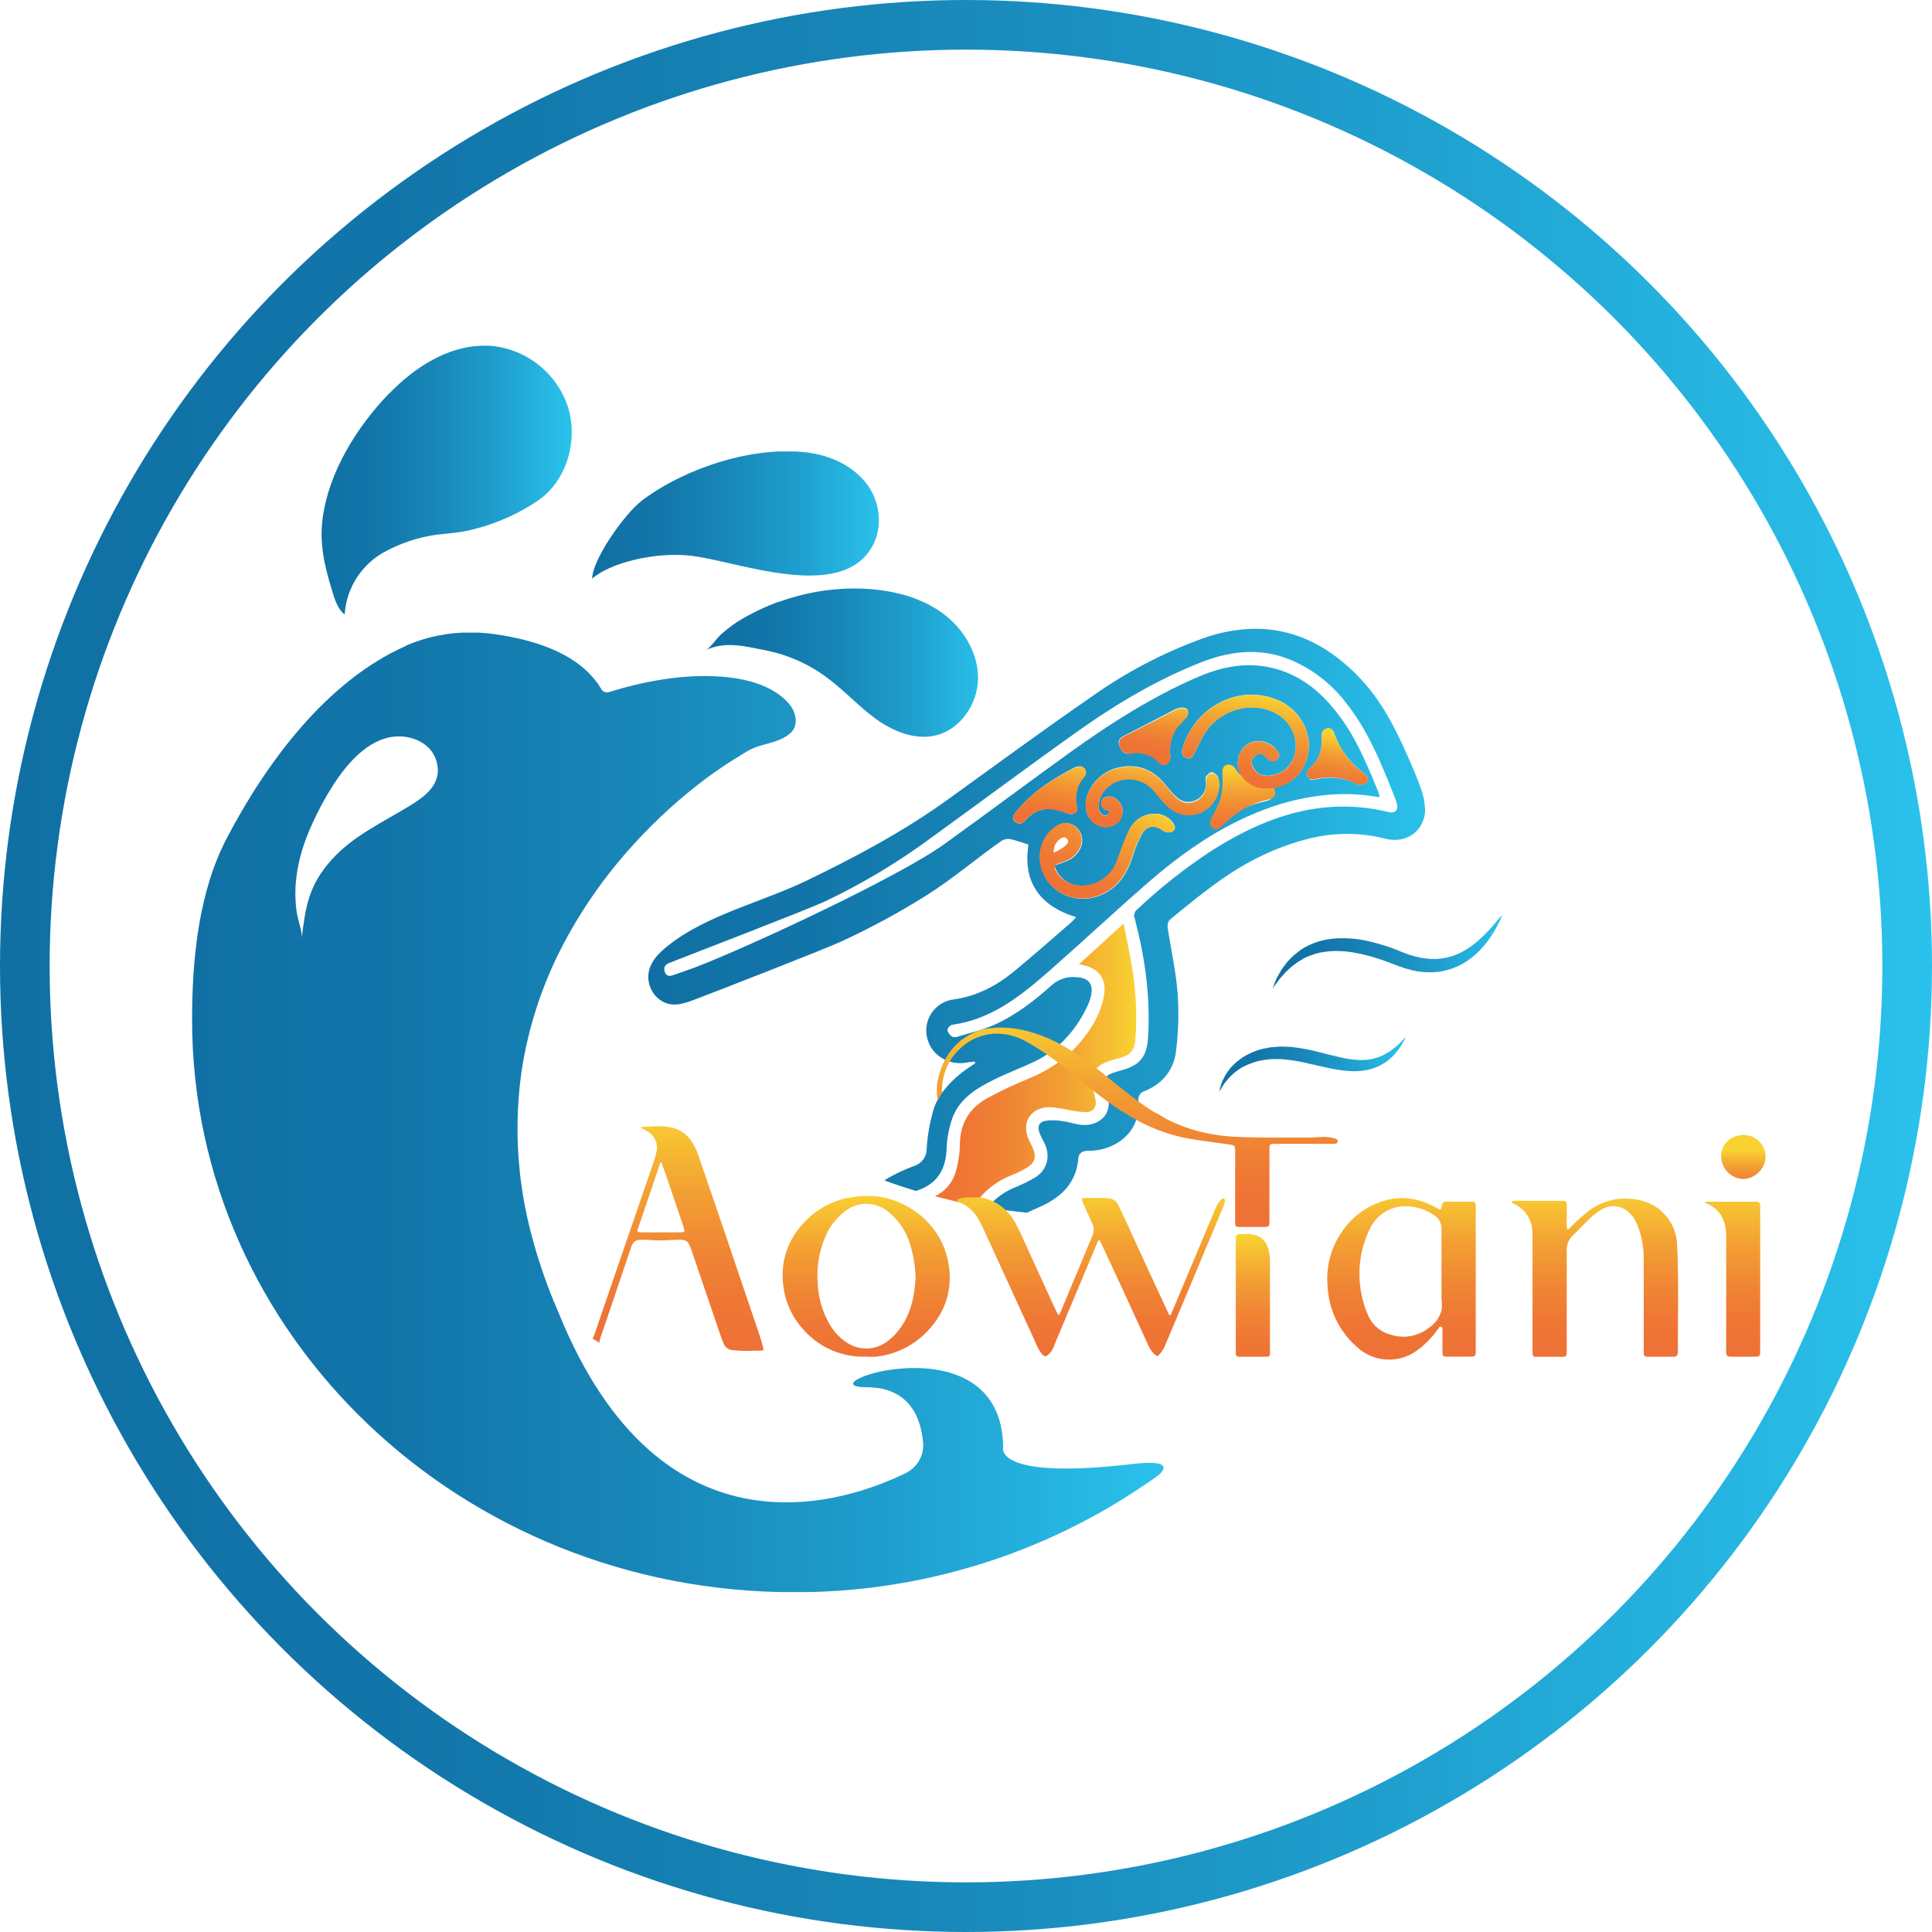 <svg xmlns="http://www.w3.org/2000/svg" xmlns:xlink="http://www.w3.org/1999/xlink" viewBox="0 0 583.88 583.88"><defs><style>.cls-1,.cls-2{fill:none;}.cls-2{stroke-miterlimit:10;stroke-width:15px;stroke:url(#linear-gradient);}.cls-3{clip-path:url(#clip-path);}.cls-4{fill:url(#linear-gradient-2);}.cls-5{clip-path:url(#clip-path-2);}.cls-6{fill:url(#linear-gradient-3);}.cls-7{clip-path:url(#clip-path-3);}.cls-8{fill:url(#linear-gradient-4);}.cls-9{clip-path:url(#clip-path-4);}.cls-10{fill:url(#linear-gradient-5);}.cls-11{clip-path:url(#clip-path-5);}.cls-12{fill:url(#linear-gradient-6);}.cls-13{clip-path:url(#clip-path-6);}.cls-14{fill:url(#linear-gradient-7);}.cls-15{clip-path:url(#clip-path-7);}.cls-16{fill:url(#linear-gradient-8);}.cls-17{clip-path:url(#clip-path-8);}.cls-18{fill:url(#linear-gradient-9);}.cls-19{clip-path:url(#clip-path-9);}.cls-20{fill:url(#linear-gradient-10);}.cls-21{clip-path:url(#clip-path-10);}.cls-22{fill:url(#linear-gradient-11);}.cls-23{clip-path:url(#clip-path-11);}.cls-24{fill:url(#linear-gradient-12);}.cls-25{clip-path:url(#clip-path-12);}.cls-26{fill:url(#linear-gradient-13);}.cls-27{clip-path:url(#clip-path-13);}.cls-28{fill:url(#linear-gradient-14);}.cls-29{clip-path:url(#clip-path-14);}.cls-30{fill:url(#linear-gradient-15);}.cls-31{clip-path:url(#clip-path-15);}.cls-32{fill:url(#linear-gradient-16);}.cls-33{clip-path:url(#clip-path-16);}.cls-34{fill:url(#linear-gradient-17);}.cls-35{clip-path:url(#clip-path-17);}.cls-36{fill:url(#linear-gradient-18);}.cls-37{clip-path:url(#clip-path-18);}.cls-38{fill:url(#linear-gradient-19);}.cls-39{clip-path:url(#clip-path-19);}.cls-40{fill:url(#linear-gradient-20);}.cls-41{clip-path:url(#clip-path-20);}.cls-42{fill:url(#linear-gradient-21);}.cls-43{clip-path:url(#clip-path-21);}.cls-44{fill:url(#linear-gradient-22);}.cls-45{clip-path:url(#clip-path-22);}.cls-46{fill:url(#linear-gradient-23);}.cls-47{clip-path:url(#clip-path-23);}.cls-48{fill:url(#linear-gradient-24);}.cls-49{clip-path:url(#clip-path-24);}.cls-50{fill:url(#linear-gradient-25);}</style><linearGradient id="linear-gradient" y1="291.94" x2="583.88" y2="291.94" gradientUnits="userSpaceOnUse"><stop offset="0" stop-color="#1070a4"/><stop offset="0.2" stop-color="#1275a9"/><stop offset="0.44" stop-color="#1785b6"/><stop offset="0.71" stop-color="#1f9ecd"/><stop offset="1" stop-color="#2ac2ec"/><stop offset="1" stop-color="#2ac2ec"/></linearGradient><clipPath id="clip-path"><path class="cls-1" d="M453.5,277c-.4.46-.93,1.17-1.67,2l-1.21,1.4L449.15,282c-.54.55-1.14,1.1-1.76,1.69s-1.31,1.15-2,1.72a26.08,26.08,0,0,1-5,3,20.05,20.05,0,0,1-6.1,1.4,21.93,21.93,0,0,1-6.67-.78l-1.64-.46-1.79-.67-.82-.31-.92-.37-1.83-.74a64,64,0,0,0-7.65-2.17,33.39,33.39,0,0,0-7.8-.76,23.75,23.75,0,0,0-7.33,1.2,19,19,0,0,0-3.17,1.38c-.49.28-1,.53-1.43.82l-1.26,1a15.4,15.4,0,0,0-2.18,1.95,14.88,14.88,0,0,0-1.67,2c-.25.32-.48.64-.71.94a9.42,9.42,0,0,0-.56.95c-.35.6-.66,1.17-.94,1.67-.5,1-.78,1.87-1,2.43l-.34.86,2.11-2.86,1.21-1.37.68-.76.81-.75a12.2,12.2,0,0,1,1.83-1.54,15.46,15.46,0,0,1,2.17-1.45c.4-.21.8-.44,1.21-.67s.88-.35,1.32-.52a18,18,0,0,1,2.83-.9,24.72,24.72,0,0,1,6.4-.49,31.54,31.54,0,0,1,3.43.33l1.74.34c.58.1,1.17.21,1.76.37a56.45,56.45,0,0,1,7.05,2.16l1.75.66,1.86.69,1.81.64,2,.54a22.78,22.78,0,0,0,8.07.53,20.38,20.38,0,0,0,7.2-2.31,23.47,23.47,0,0,0,5.23-4c.71-.72,1.34-1.45,1.93-2.15s1.06-1.41,1.51-2.08l1.2-1.88c.33-.6.63-1.17.9-1.67a25.36,25.36,0,0,0,1.14-2.38l.39-.85s-.21.25-.58.73"/></clipPath><linearGradient id="linear-gradient-2" x1="-724.53" y1="-1794.11" x2="-722.62" y2="-1794.11" gradientTransform="matrix(36.51, 0, 0, -36.51, 26837.72, -65217.3)" xlink:href="#linear-gradient"/><clipPath id="clip-path-2"><path class="cls-1" d="M423,315.31a22.64,22.64,0,0,1-2.39,2,7.53,7.53,0,0,1-1.58,1,9.34,9.34,0,0,1-1.81.93,15.1,15.1,0,0,1-4.34,1.08,22.64,22.64,0,0,1-5.07-.26c-1.78-.22-3.62-.74-5.54-1.18l-5.91-1.48a61.52,61.52,0,0,0-6.22-1c-1.09-.08-2.2-.1-3.27-.11l-3,.24c-1,.21-2,.35-3,.63s-1.87.61-2.73,1a24.09,24.09,0,0,0-2.42,1.29c-.72.52-1.43,1-2.06,1.51l-1.66,1.63c-.48.57-.86,1.17-1.25,1.69a17.38,17.38,0,0,0-1.56,3c-.29.85-.42,1.55-.56,2s-.18.71-.18.71l1.46-2.41a25.27,25.27,0,0,1,2-2.33c.44-.4.87-.85,1.39-1.26s1.1-.76,1.68-1.18,1.31-.66,2-1,1.46-.54,2.21-.83,1.6-.38,2.42-.58l2.57-.33,2.81,0c.89.1,1.77.18,2.68.25a55.65,55.65,0,0,1,5.75,1.08l5.91,1.33a30.12,30.12,0,0,0,3,.56,28,28,0,0,0,3,.36,20,20,0,0,0,5.91-.3,17.25,17.25,0,0,0,2.67-.8,16.6,16.6,0,0,0,2.3-1.2,9.35,9.35,0,0,0,1.87-1.41,8.5,8.5,0,0,0,1.48-1.45,15.83,15.83,0,0,0,2-2.68c.91-1.59,1.37-2.49,1.37-2.49s-.76.73-2,2"/></clipPath><linearGradient id="linear-gradient-3" x1="-719.25" y1="-1810.17" x2="-717.34" y2="-1810.17" gradientTransform="matrix(29.65, 0, 0, -29.65, 21693.46, -53347.65)" xlink:href="#linear-gradient"/><clipPath id="clip-path-3"><path class="cls-1" d="M117.61,118.89C107.86,129,99.34,142.61,97.5,156.72c-1,7.66.57,14.25,2.79,21.55.75,2.5,1.68,5.77,3.87,7.42A23.28,23.28,0,0,1,117,166.37a46.85,46.85,0,0,1,12.16-4.3c3.77-.81,7.77-.78,11.6-1.58a61.34,61.34,0,0,0,21.74-9.15c8.84-6,12.31-18.29,9.13-28.4a27,27,0,0,0-24.07-18.47c-.41,0-.81,0-1.22,0-11.11,0-21.3,6.79-28.7,14.45"/></clipPath><linearGradient id="linear-gradient-4" x1="-729.86" y1="-1787.08" x2="-727.96" y2="-1787.08" gradientTransform="matrix(39.66, 0, 0, -39.66, 29042.94, -70728.85)" xlink:href="#linear-gradient"/><clipPath id="clip-path-4"><path class="cls-1" d="M193.69,151.55c-4.51,3.41-14.56,17.07-14.74,23.34,5.23-4.68,18.74-8.18,29.77-6.95,14,1.56,45.59,14.35,55-3,3.06-5.63,2.26-12.88-1.28-18-4.12-5.94-11.25-9.28-18.42-10.18a48.78,48.78,0,0,0-6.22-.38c-15.29,0-32.54,6.36-44.12,15.11"/></clipPath><linearGradient id="linear-gradient-5" x1="-731.39" y1="-1779.58" x2="-729.48" y2="-1779.58" gradientTransform="matrix(45.49, 0, 0, -45.49, 33449.91, -80793.93)" xlink:href="#linear-gradient"/><clipPath id="clip-path-5"><path class="cls-1" d="M330.32,267.2a11.28,11.28,0,0,0,7.42-7.33c1.12-2.95,2.07-6,3.47-8.86a8.45,8.45,0,0,1,7.29-5.07,6.67,6.67,0,0,1,6,2.71c.68.91.95,2-.16,2.65a3,3,0,0,1-2.64-.17c-2.44-1.89-5-1.78-6.54.91a32.28,32.28,0,0,0-2.76,6.61c-1.68,5.17-4.27,9.45-9.45,11.76-8.56,3.83-18.22-1.76-18.64-10.92a11,11,0,0,1,5-9.74,4.71,4.71,0,0,1,5.85.1,5.38,5.38,0,0,1,1.54,6.08,7.74,7.74,0,0,1-4.67,4.44c-1.11.45-2.23.83-3.35,1.23a8.53,8.53,0,0,0,8.54,6.09,10.67,10.67,0,0,0,3.17-.49M306.7,248.3c-1-.91-.48-1.92.26-2.85a44.11,44.11,0,0,1,10.07-9c1.88-1.26,3.86-2.42,5.86-3.49,1-.57,2.27-1.44,3.51-1.35a1.77,1.77,0,0,1,1.31,2.92,9.67,9.67,0,0,0-2.23,9.2c.42,1.75-1.12,2.76-2.93,2.06-1.52-.61-3.05-1.15-4.06-1.55-3,.12-5.24.67-7.14,2.27a12.76,12.76,0,0,0-1.49,1.45,2.4,2.4,0,0,1-1.74.94,2.1,2.1,0,0,1-1.42-.64m21.41-4.91c0-5,4.23-10.06,9.65-11.34,5.9-1.37,10.7.42,14.46,5.17a31.62,31.62,0,0,0,3.29,3.65,5.05,5.05,0,0,0,6,.95,5.25,5.25,0,0,0,2.93-5.33c0-.63-.21-1.41.1-1.83.41-.61,1.27-1.33,1.82-1.24a2.83,2.83,0,0,1,1.78,1.6c1.39,4.77-2.12,10.08-7.11,11-3.87.7-6.92-.9-9.43-3.68-1.12-1.22-2.1-2.55-3.22-3.75A9.83,9.83,0,0,0,337,236.34a8.62,8.62,0,0,0-5,7.18,3.42,3.42,0,0,0,.71,2.27,1.68,1.68,0,0,0,2.17.38c.34-.25.51-.86.17-1.14a1,1,0,0,0-.61-.19,2.21,2.21,0,0,1-1.6-2.46c.31-1.73,2.31-2,3.68-1.39a4.62,4.62,0,0,1,2.74,3.71,4.73,4.73,0,0,1-3.45,5,5.74,5.74,0,0,1-1.66.26,6.31,6.31,0,0,1-6-6.6m66.92-8.9a2.49,2.49,0,0,1,.57-2.15c3.09-2.48,4-5.74,3.79-9.47-.07-1.26.14-2.35,1.53-2.67s2,.59,2.36,1.68a23.11,23.11,0,0,0,2,4.28,25.25,25.25,0,0,0,7,7.64c1.07.77,1.51,1.85.65,2.73a2.86,2.86,0,0,1-2.61.57,17.44,17.44,0,0,0-7.09-2,18.52,18.52,0,0,0-5.83.52,11.35,11.35,0,0,1-1.18.13c-.3-.27-1.14-.67-1.24-1.22M338.16,225c-.37-1.58.63-2.17,1.88-2.8,5-2.54,10-5.18,15-7.77,1.09-.58,3.54-1.15,4,.47a2.19,2.19,0,0,1-.67,1.87c-.68.82-1.69,1.58-2.13,2.15a12.89,12.89,0,0,0-2.55,9.83,2.77,2.77,0,0,1-1.2,2.23,2.51,2.51,0,0,1-2.21-.61,9,9,0,0,0-8.67-2.67,3.31,3.31,0,0,1-.68.08c-1.36,0-2.27-.94-2.69-2.78m20.44,4.08c-1.39-.38-1.68-1.47-1.35-2.71,3.27-11.83,16-19.81,28.37-15,7.22,2.8,11.36,10.55,9.39,17.47-1.48,5.17-4.89,8.31-10.29,9.15l-1.31.21c1.58,2.65,1.24,3.5-1.58,4.08a29.65,29.65,0,0,0-11.36,5.14,3.19,3.19,0,0,1-2.67.32c-1.2-.53-1-1.68-.47-2.78,1.41-3.16,3.2-6.21,2.86-9.93,0-.44.87-1.41,1.2-1.33.82.15,2,.53,2.28,1.18,1.51,3.11,4.17,3.41,7.11,3.37-2.29-1-4.57-1.79-5.87-4.19a7,7,0,0,1,2.14-9.24c2.61-1.68,6.59-.86,8.7,1.81.73.91,1.24,1.87.18,2.82a1.91,1.91,0,0,1-3-.25c-.84-1-1.85-1.85-3.1-1.18-.76.44-1.77,1.55-1.68,2.19a5.48,5.48,0,0,0,1.75,3.28c2.42,1.83,6.73.91,9.17-1.68,4.29-4.51,2.82-12.38-2.92-15.89-6.44-3.94-15.45-2.4-20.82,3.91-1.87,2.21-3,5.05-4.37,7.7-.44.89-.87,1.67-1.78,1.67a2.22,2.22,0,0,1-.58-.09M363.33,193a140.51,140.51,0,0,0-33.42,17.55c-14.73,10.14-29.14,20.77-43.64,31.21-13,9.38-27.85,17.34-42.57,24.41-13.29,6.44-30.44,10.4-42,19.78-2.42,1.94-4.76,4.26-5.53,7.28a8.58,8.58,0,0,0,3.2,8.89c3.64,2.63,7.32,1.19,11-.2,4.67-1.74,39.16-15.19,43.7-17.31a226.88,226.88,0,0,0,26.2-14.19c7.87-5,14.93-11.09,22.56-16.41a3.78,3.78,0,0,1,2.61-.4,55.36,55.36,0,0,1,5.37,1.66c-1.7,11,3.12,18.46,14.44,21.91-.84.86-1.35,1.49-2,2-5.57,4.82-11.09,9.68-16.77,14.37-5.3,4.36-11.26,7.51-18.19,8.48a9.47,9.47,0,0,0-7.78,12.69,9.74,9.74,0,0,0,5,5.51,11.16,11.16,0,0,0,1.39.55,10.29,10.29,0,0,0,5.2.34c.82-.17,1.66-.21,2.48-.3l.17.49c-.53.38-1.08.76-1.64,1.12a32.26,32.26,0,0,0-8.55,8,20.77,20.77,0,0,0-1.26,2.07,17.86,17.86,0,0,0-1.24,3.05,53.47,53.47,0,0,0-2,11.55,5.43,5.43,0,0,1-3.94,5.32,50.85,50.85,0,0,0-8.39,4c-.15.11-.3.19-.47.3,3.16,1.18,6.34,2.23,9.56,3.2a.41.41,0,0,1,.17-.05c6.08-2,8.75-6.14,9.08-12.37a31.92,31.92,0,0,1,1.83-9.83c2.21-5.72,7.25-8.8,12.49-11.38,4-2,8.27-3.56,12.33-5.5a30.88,30.88,0,0,0,3.66-2.1,31.34,31.34,0,0,0,4-3.14,37,37,0,0,0,8.78-12.71,10.88,10.88,0,0,0,.46-1.47q1.51-5.81-4.42-6.06a9.65,9.65,0,0,0-7.32,2.4c-5.35,4.8-11.05,9.21-17.66,12.12-3.43,1.51-7.18,2.34-10.82,3.47a2.19,2.19,0,0,1-1.64,0,3.52,3.52,0,0,1-1.45-1.94,2.19,2.19,0,0,1,1.37-1.64c11.89-1.62,20.79-8.71,29.35-16.22,9.77-8.57,19.28-17.49,29.05-26,10.83-9.5,22.47-17.78,36.13-22.87a71.28,71.28,0,0,1,19.47-4.46,57.38,57.38,0,0,1,14.52.67,3.72,3.72,0,0,0,.75,0c-.14-.5-.2-1-.37-1.41-2.93-7.15-5.85-14.35-10.19-20.81-.4-.57-.8-1.14-1.2-1.69-5.57-7.7-12.46-13.51-22.05-15.36-7.62-1.49-14.92.29-21.85,3.33-13.41,5.91-25.72,13.74-37.59,22.26-12.77,9.18-25.37,18.63-38.11,27.8C271.73,265,227.2,285.69,211,292c-2.42.95-4.9,1.77-7.36,2.64-1.18.44-2.32.52-2.76-1s.3-2.23,1.66-2.74c5.58-2.19,41.15-15.87,46.6-18.39a193.81,193.81,0,0,0,32.11-19.2c15.11-10.92,30-22.07,45.23-32.85,11.48-8.1,23.56-15.21,36.68-20.36,8.71-3.39,17.59-4.4,26.55-.83a41.45,41.45,0,0,1,17.47,13.64c.32.4.61.78.91,1.2,5.59,7.54,9.13,16.1,12.56,24.69.53,1.38,1.14,2.71,1.52,4.1.54,1.75-.55,3-2.32,2.56a57.18,57.18,0,0,0-19.74-1.4c-12.08,1.24-23.34,6.27-34.18,13.19a162.18,162.18,0,0,0-22.22,17.57,2.37,2.37,0,0,0-.76,2.78c3.1,11.83,4.8,23.85,4,36.15-.39,5.65-2.5,8.19-7.95,9.69-2.3.63-3.73,1.09-4.49,1.79-1.11,1-.84,2.5.17,5.7a7.86,7.86,0,0,1,.4,2.16c.24,4.39-3.53,7.05-7.62,6.89-2.14-.05-4.22-.89-6.35-1.16a16.24,16.24,0,0,0-5.2-.09c-1.95.38-2.46,1.82-1.74,3.69.4,1,.92,1.95,1.41,2.9,2,3.9,1,8.15-2.68,10.49a44.68,44.68,0,0,1-6.48,3.17,20.61,20.61,0,0,0-6.33,4.19c-.57.57-1.12,1.16-1.62,1.77,1.79.29,3.59.56,5.38.8,2.17.29,4.36.54,6.55.77,1.11-.6,2.31-1.09,3.47-1.59,6.78-2.93,11.58-7.39,12.06-15.33a2.41,2.41,0,0,1,1.32-1.55,5.49,5.49,0,0,1,2.24-.27c5.24-.05,11.8-3,13.93-9.39a14.29,14.29,0,0,0,.65-5.6.74.74,0,0,0,0-.21,2.5,2.5,0,0,1,1.75-2.78c5.45-2.21,8.9-6.35,9.59-12.06a90.45,90.45,0,0,0,.51-17.25c-.48-6.42-1.85-12.76-2.89-19.15-.23-1.35-.44-2.61.83-3.64,8.67-7.1,17.29-14.29,27.58-19.13a73.75,73.75,0,0,1,14.44-5.18,46.92,46.92,0,0,1,22.77.08,12.2,12.2,0,0,0,1.29.25c5.49.8,10.1-2.58,10.71-8.1a6.16,6.16,0,0,0,0-1.36,20.19,20.19,0,0,0-1.14-5.67c-1.11-3.36-2.61-6.6-4-9.86-3.77-8.55-7.95-16.88-14.49-23.74-1-1.1-2.09-2.15-3.18-3.14-8.52-7.78-18-11.82-28.49-11.83A48.52,48.52,0,0,0,363.33,193"/></clipPath><linearGradient id="linear-gradient-6" x1="-742.07" y1="-1746.91" x2="-740.16" y2="-1746.91" gradientTransform="matrix(123.23, 0, 0, -123.23, 91642.69, -214996.44)" xlink:href="#linear-gradient"/><clipPath id="clip-path-6"><path class="cls-1" d="M326.11,291.38l1.62.39c4.54,1.08,6.69,4.23,5.95,8.86-.93,5.75-3.91,10.53-7.66,14.86-.65.74-1.32,1.43-2,2.09a34.06,34.06,0,0,1-4.21,3.51,44.5,44.5,0,0,1-8.79,4.82,124.93,124.93,0,0,0-12.71,6c-5.39,3-8.17,7.68-8.23,14a31.63,31.63,0,0,1-1.35,8.61,11.81,11.81,0,0,1-6.17,7c2.42.65,4.86,1.24,7.29,1.8,1.49.32,3,.62,4.48.91a19.69,19.69,0,0,1,1.72-2.19,23.78,23.78,0,0,1,9.22-6.69,29.52,29.52,0,0,0,5.26-2.59c2.32-1.51,2.68-3.22,1.6-5.77-.35-.78-.76-1.59-1.13-2.4-2.44-5.17.23-9.76,6-10a31.23,31.23,0,0,1,5.6.8,34.84,34.84,0,0,0,5.43.72c2.34,0,3.45-1.44,3.05-3.77a25.4,25.4,0,0,0-.71-2.86c-.09-.34-.19-.66-.26-1a6,6,0,0,1,1.35-5.65,6.41,6.41,0,0,1,2.15-1.53,30.06,30.06,0,0,1,4.33-1.43c3.54-.88,4.89-2.21,5.2-5.83A90.13,90.13,0,0,0,342,291.67c-.68-4.17-1.61-8.32-2.44-12.52-4.61,4.21-9,8.21-13.45,12.23"/></clipPath><linearGradient id="linear-gradient-7" x1="-722.61" y1="-1804.23" x2="-720.71" y2="-1804.23" gradientTransform="matrix(31.93, 0, 0, -31.93, 23355.15, -57286.35)" gradientUnits="userSpaceOnUse"><stop offset="0" stop-color="#ee7235"/><stop offset="0.18" stop-color="#ef7735"/><stop offset="0.4" stop-color="#f08734"/><stop offset="0.65" stop-color="#f3a033"/><stop offset="0.91" stop-color="#f7c432"/><stop offset="1" stop-color="#f9d131"/></linearGradient><clipPath id="clip-path-7"><path class="cls-1" d="M235.51,181.8a67.52,67.52,0,0,0-12.64,6.1,41.87,41.87,0,0,0-5,3.87c-1.34,1.14-3.11,4-4.62,4.69,6.47-2.87,12.25-1,18.74.21a45.62,45.62,0,0,1,18.31,8.4c5.06,3.79,9.35,8.55,14.48,12.25s11.56,6.33,17.74,5c7.63-1.68,13-9.52,13.06-17.33s-4.53-15.19-10.86-19.77-14.19-6.63-22-7.2c-1.54-.11-3.08-.17-4.63-.17a66.69,66.69,0,0,0-22.55,4"/></clipPath><linearGradient id="linear-gradient-8" x1="-730.12" y1="-1782.76" x2="-728.21" y2="-1782.76" gradientTransform="matrix(43.21, 0, 0, -43.21, 31764.5, -76839.75)" xlink:href="#linear-gradient"/><clipPath id="clip-path-8"><path class="cls-1" d="M299,310.74a17.69,17.69,0,0,0-10.75,5.74,19.58,19.58,0,0,0-2.63,3.74,21.52,21.52,0,0,0-2.13,5.88,15.7,15.7,0,0,0-.08,6.4,20.77,20.77,0,0,1,1.26-2.07,14.92,14.92,0,0,1,.06-2.31,17.9,17.9,0,0,1,2.28-7.35,16.7,16.7,0,0,1,3.3-4,16.13,16.13,0,0,1,11-4.39,18.34,18.34,0,0,1,9.07,2.54c2.08,1.14,4.08,2.42,6,3.75,1.1.76,2.21,1.56,3.3,2.4,2.21,1.64,4.34,3.35,6.48,5.11,1.35,1.1,2.7,2.21,4.07,3.29,1.57,1.24,3.15,2.46,4.77,3.63a77.3,77.3,0,0,0,8.34,5.29l.5.27a51.9,51.9,0,0,0,15.53,5.47c4,.68,7.94,1.14,11.91,1.71,2,.29,2,.33,2,2.37q0,10.51,0,21c0,1.49.1,1.58,1.57,1.6h6.61c2.19,0,2.19,0,2.19-2.19V347.23c0-1.41.11-1.5,1.49-1.54h17.2q.66,0,1.32-.06a.66.66,0,0,0,.57-.63.68.68,0,0,0-.38-.78,5.82,5.82,0,0,0-1-.32,13.75,13.75,0,0,0-4.34-.25,28.86,28.86,0,0,1-3.83.15c-2.18,0-4.37,0-6.55,0-4.38,0-8.76,0-13.15-.18a58.93,58.93,0,0,1-11.4-1.39,49,49,0,0,1-10.8-3.91l0,0a4.26,4.26,0,0,1-.63-.36h0l-.13-.09-2.51-1.47a.48.48,0,0,1-.15,0l-.14-.07c-.17-.1-.36-.21-.53-.33l-.36-.21-.48-.3a.42.42,0,0,0-.12-.08s0,0,0,0c-1.26-.8-2.48-1.64-3.68-2.53-2.63-1.91-5.14-4-7.66-6-.63-.52-1.28-1-1.9-1.55-1-.82-2.06-1.64-3.11-2.43-2.4-1.85-4.86-3.62-7.43-5.25-.21-.13-.44-.28-.67-.41-.91-.58-1.85-1.13-2.8-1.62a40.35,40.35,0,0,0-7.83-3.36,33.71,33.71,0,0,0-10.05-1.72,24.84,24.84,0,0,0-3.63.27"/></clipPath><linearGradient id="linear-gradient-9" x1="-826.88" y1="-1754" x2="-824.97" y2="-1754" gradientTransform="matrix(0, -31.69, -31.69, 0, -55248.45, -25836.63)" xlink:href="#linear-gradient-7"/><clipPath id="clip-path-9"><path class="cls-1" d="M419.68,403.21a10.43,10.43,0,0,1-6.41-6.11,31.61,31.61,0,0,1-2.43-12.25,30.52,30.52,0,0,1,3-13.18c2.61-5.55,8-8.12,14.16-6.77a15.28,15.28,0,0,1,5.54,2.43,4.67,4.67,0,0,1,2.1,4.05v10.71h0c0,3.4,0,6.79,0,10.19a23.4,23.4,0,0,1,.13,3,8.5,8.5,0,0,1-3.32,5.53,12.84,12.84,0,0,1-8.26,3.17,13.9,13.9,0,0,1-4.51-.8m1.93-41a23.07,23.07,0,0,0-16,10,24.69,24.69,0,0,0-4.39,16.52A25.88,25.88,0,0,0,410,407,14.26,14.26,0,0,0,428,408.31a27.56,27.56,0,0,0,6.49-6.53c.27-.36.48-1,1.06-.79s.38.84.38,1.31c0,2.11,0,4.23,0,6.34,0,1.22.16,1.36,1.39,1.37,2.16,0,4.32,0,6.48,0s2.21,0,2.21-2.15V382.75q0-9,0-18c0-1.49-.1-1.59-1.57-1.59q-3.57,0-7.14,0c-1.16,0-1.24.1-1.53,1.21,0,.16-.06.34-.11.51-.2.74-.28.77-1,.42s-1.56-.83-2.36-1.19a20.26,20.26,0,0,0-8.47-2.05,16.34,16.34,0,0,0-2.19.15"/></clipPath><linearGradient id="linear-gradient-10" x1="-846.21" y1="-1761.85" x2="-844.3" y2="-1761.85" gradientTransform="matrix(0, -25.62, -25.62, 0, -44722.8, -21272.53)" xlink:href="#linear-gradient-7"/><clipPath id="clip-path-10"><path class="cls-1" d="M490.68,362.2a18.37,18.37,0,0,0-11.49,4.51,56.07,56.07,0,0,0-4.48,4.11c-.29.29-.51.73-1.1.73a18.55,18.55,0,0,1-.11-3.41c0-1.37,0-2.73,0-4.1,0-.92-.2-1.05-1.1-1.13-.18,0-.35,0-.53,0H458.09a1.94,1.94,0,0,0-1.26.21c.15.56.64.64,1,.83a9.43,9.43,0,0,1,5.26,7.89c.05.65.05,1.32.06,2v34.52c0,1.64.06,1.7,1.73,1.7,2.2,0,4.41,0,6.61,0,2,0,2,0,2-2.07q0-12.42,0-24.86c0-1.72,0-3.44,0-5.16a6,6,0,0,1,1.86-4.63c1.67-1.57,3.23-3.25,4.86-4.86a18.91,18.91,0,0,1,3.53-2.77,6.87,6.87,0,0,1,8.56.69A10.7,10.7,0,0,1,495,370.6a27,27,0,0,1,1.76,10c0,9,0,18.07,0,27.11,0,.44,0,.88,0,1.32,0,.64.29,1,1,1,2.69,0,5.38,0,8.07,0,.86,0,1.15-.36,1.26-1.23a7,7,0,0,0,0-.79c-.06-10.58.3-21.16-.24-31.73a14.35,14.35,0,0,0-2.14-7.14c-3.19-5-8-6.9-13.63-6.9h-.39"/></clipPath><linearGradient id="linear-gradient-11" x1="-848.22" y1="-1763.69" x2="-846.31" y2="-1763.69" gradientTransform="matrix(0, -25.1, -25.1, 0, -43792.56, -20883.15)" xlink:href="#linear-gradient-7"/><clipPath id="clip-path-11"><path class="cls-1" d="M193.44,372.4c-.82-.07-.94-.21-.7-1,.33-1,.73-2.07,1.09-3.11q2.71-8,5.43-16a2,2,0,0,1,.58-1.14c.56,1.57,1.11,3.08,1.63,4.61,1.72,5,3.41,10,5.11,15,0,.05,0,.08,0,.12.47,1.47.42,1.56-1.17,1.56h-12m.35-31.91s-.08.13-.17.25c.66.36,1.33.68,1.95,1.07a5.61,5.61,0,0,1,2.75,6.67,27.83,27.83,0,0,1-.8,2.8q-5.52,16.14-11.09,32.27-3.39,9.88-6.77,19.78a6.55,6.55,0,0,1-.27.74c-.1.25-.25.37-.44.35l2.5,1.47c-.37-.32-.28-.64,0-1.57.5-1.46,1-2.91,1.52-4.37,2.58-7.61,5.13-15.21,7.71-22.81.67-2,1.39-2.55,3.48-2.52,1.5,0,3,.16,4.5.2,2,.08,4-.11,5.94-.19,2.9-.12,3.45.34,4.39,3.12q4.24,12.45,8.49,24.91c.35,1,.7,2.1,1.15,3.1a3.18,3.18,0,0,0,2.43,2.19,38.66,38.66,0,0,0,6.45.22c.8,0,1.6,0,2.41,0s.94-.27.74-1c-.3-1.16-.63-2.3-1-3.43q-5.67-16.8-11.37-33.58-3.57-10.53-7.19-21a18.4,18.4,0,0,0-1.85-3.94,9.86,9.86,0,0,0-6.92-4.65,20.73,20.73,0,0,0-3.33-.24c-1.74,0-3.48.15-5.23.24"/></clipPath><linearGradient id="linear-gradient-12" x1="-818.65" y1="-1749.16" x2="-816.74" y2="-1749.16" gradientTransform="matrix(0, -35.66, -35.66, 0, -62178.11, -28788.37)" xlink:href="#linear-gradient-7"/><clipPath id="clip-path-12"><path class="cls-1" d="M289.76,362.43c-.23.06-.55.07-.57.42,0,0,0,.11.06.12a6.56,6.56,0,0,0,.69.37,11.58,11.58,0,0,1,5.93,5.42c.43.77.83,1.55,1.2,2.36q3,6.42,5.91,12.85,4.95,10.81,9.92,21.64a14,14,0,0,0,1.72,3.27c1.09,1.32,1.6,1.31,2.71,0a5.4,5.4,0,0,0,1-1.56c.24-.62.48-1.24.73-1.84q6.24-14.88,12.49-29.76c.13-.31.16-.7.69-1,.24.44.47.81.65,1.21q3.11,6.64,6.19,13.31,4.13,8.94,8.22,17.9a7.58,7.58,0,0,0,1.88,2.36.68.68,0,0,0,1.13-.07,10.63,10.63,0,0,0,1.63-2.39c3-7.16,6-14.3,9-21.45q4.31-10.25,8.58-20.49a9.12,9.12,0,0,0,.64-2c.06-.31.09-.62-.23-.82s-.68,0-.92.26a10.27,10.27,0,0,0-1.57,2.44c-1.33,3.17-2.68,6.34-4,9.51q-4.65,11.08-9.32,22.19c-.12.3-.14.71-.58.79-.38-.16-.42-.55-.56-.86-1.88-4-3.77-8.07-5.63-12.11-2.17-4.73-4.32-9.46-6.49-14.19-.92-2-1.86-4-2.82-6a3.47,3.47,0,0,0-3.05-2.16c-1.72-.13-3.45-.11-5.17-.09h-2.1a2.06,2.06,0,0,0-.26,0c-.43.09-.62.33-.45.76.09.25.2.48.31.73.91,2.05,1.79,4.12,2.75,6.15a4.38,4.38,0,0,1,0,3.93c-1.13,2.53-2.13,5.13-3.2,7.69q-3.17,7.63-6.37,15.25c-.12.3-.13.72-.62.81a2.25,2.25,0,0,1-.54-.86c-.6-1.28-1.2-2.55-1.79-3.84q-3.3-7.21-6.6-14.43c-1.24-2.72-2.41-5.49-3.8-8.15-2.82-5.42-7.51-8.34-13.11-8.34a17.89,17.89,0,0,0-4.32.55"/></clipPath><linearGradient id="linear-gradient-13" x1="-847.9" y1="-1760.7" x2="-846" y2="-1760.7" gradientTransform="matrix(0, -25.18, -25.18, 0, -44010.14, -20942.89)" xlink:href="#linear-gradient-7"/><clipPath id="clip-path-13"><path class="cls-1" d="M255.83,405.7a17.07,17.07,0,0,1-5.74-6.62,27.51,27.51,0,0,1-3-11.67,29.82,29.82,0,0,1,2.4-13.8,18.52,18.52,0,0,1,5.78-7.44,10.36,10.36,0,0,1,13.49.29,19.59,19.59,0,0,1,5.82,8.21,36.88,36.88,0,0,1,2.13,11.61c-.36,5.29-1.3,10.49-4.57,15a17.21,17.21,0,0,1-4.35,4.37,10.47,10.47,0,0,1-11.93.05m.26-43.67a24.88,24.88,0,0,0-14.28,8.75A22.6,22.6,0,0,0,236.67,388a23.65,23.65,0,0,0,6.46,14.18A24,24,0,0,0,261.7,410a22.2,22.2,0,0,0,3.16,0,25.2,25.2,0,0,0,16.91-9.4,22.51,22.51,0,0,0,5-17.93,23.84,23.84,0,0,0-10.5-16.77,24.5,24.5,0,0,0-14.14-4.49,28.27,28.27,0,0,0-6.05.68"/></clipPath><linearGradient id="linear-gradient-14" x1="-846.51" y1="-1758.97" x2="-844.61" y2="-1758.97" gradientTransform="matrix(0, -25.54, -25.54, 0, -44663.63, -21210.56)" xlink:href="#linear-gradient-7"/><clipPath id="clip-path-14"><path class="cls-1" d="M515.22,363.33c.26.44.74.46,1.12.65a9,9,0,0,1,5,6.32,16.73,16.73,0,0,1,.34,3.54q0,16.07,0,32.15c0,.83,0,1.67,0,2.51.07,1.31.28,1.51,1.6,1.52h6.49c2.19,0,2.19,0,2.19-2.22V365.33c0-.35,0-.71,0-1.05-.08-.86-.27-1-1.16-1.11H516.36l-.51,0a.9.9,0,0,0-.63.2"/></clipPath><linearGradient id="linear-gradient-15" x1="-850.2" y1="-1765.22" x2="-848.3" y2="-1765.22" gradientTransform="matrix(0, -24.61, -24.61, 0, -42926, -20517.1)" xlink:href="#linear-gradient-7"/><clipPath id="clip-path-15"><path class="cls-1" d="M374.48,373a.93.93,0,0,0-1,1c0,.4,0,.8,0,1.19v16.41c0,5.64,0,11.29,0,16.93,0,1.38.14,1.51,1.52,1.52,1.9,0,3.79,0,5.69,0h2.12a.88.88,0,0,0,1-1c0-.22,0-.44,0-.66q0-13.77,0-27.52a12.18,12.18,0,0,0-.7-4,5.46,5.46,0,0,0-4-3.67,9.88,9.88,0,0,0-2.47-.26c-.71,0-1.42,0-2.13.06"/></clipPath><linearGradient id="linear-gradient-16" x1="-877.03" y1="-1771.74" x2="-875.13" y2="-1771.74" gradientTransform="matrix(0, -19.48, -19.48, 0, -34133.5, -16673.95)" xlink:href="#linear-gradient-7"/><clipPath id="clip-path-16"><path class="cls-1" d="M526.87,343c-3.75.08-6.77,2.79-6.7,6.4a6.86,6.86,0,0,0,6.77,6.91,7,7,0,0,0,6.65-6.76A6.62,6.62,0,0,0,527,343h-.15"/></clipPath><linearGradient id="linear-gradient-17" x1="-1103.39" y1="-1861.68" x2="-1101.48" y2="-1861.68" gradientTransform="matrix(0, -6.99, -6.99, 0, -12478.36, -7351.71)" xlink:href="#linear-gradient-7"/><clipPath id="clip-path-17"><path class="cls-1" d="M401,220.15c-1.38.32-1.62,1.39-1.56,2.66.16,3.72-.73,7-3.85,9.42a2.6,2.6,0,0,0-.57,2.15c.19,1.09,1.57,1.3,2.41,1.1a17.82,17.82,0,0,1,12.9,1.61,2.81,2.81,0,0,0,2.62-.55c.86-.88.42-2-.62-2.73a24.72,24.72,0,0,1-9-12c-.33-.94-.85-1.75-1.85-1.75a2.27,2.27,0,0,0-.5.06"/></clipPath><linearGradient id="linear-gradient-18" x1="-1011.78" y1="-1880.48" x2="-1009.88" y2="-1880.48" gradientTransform="matrix(8.46, 0, 0, -8.46, 8954.46, -15677.21)" xlink:href="#linear-gradient-7"/><clipPath id="clip-path-18"><path class="cls-1" d="M369.94,231.63c-.73.89-.5,2.25-.48,3.28a22,22,0,0,1-.37,5.38,19,19,0,0,1-2.1,5.33c-.78,1.35-2,2.87-.73,4.4,1.4,1.74,3.2-.59,4.25-1.52a32.24,32.24,0,0,1,4.83-3.73,25.93,25.93,0,0,1,7.92-3.12c1.21-.26,2.27-.82,2.12-2.3s-1.28-1.91-2.65-2a13.88,13.88,0,0,1-5.88-1.66,10.88,10.88,0,0,1-2.27-1.78c-.71-.69-1.1-1.64-1.83-2.31a2.22,2.22,0,0,0-1.45-.54,1.73,1.73,0,0,0-1.36.58"/></clipPath><linearGradient id="linear-gradient-19" x1="-984.89" y1="-1811.24" x2="-982.99" y2="-1811.24" gradientTransform="matrix(0, -10.28, -10.28, 0, -18241.63, -9872.62)" xlink:href="#linear-gradient-7"/><clipPath id="clip-path-19"><path class="cls-1" d="M357.35,226.32c-.34,1.24-.06,2.33,1.33,2.71s1.83-.5,2.38-1.57c1.35-2.62,2.5-5.48,4.4-7.66,5.41-6.28,14.42-7.75,20.83-3.77,5.73,3.54,7.12,11.41,2.83,15.89-2.48,2.58-6.78,3.47-9.17,1.62-1-.76-2-2.5-1.63-3.77a3,3,0,0,1,2.26-1.9c1.34-.16,1.89,1.11,2.77,1.8a2,2,0,0,0,2.63-.12,1.81,1.81,0,0,0,.48-1.9,4.53,4.53,0,0,0-1.7-2,7.49,7.49,0,0,0-2.46-1.31,6.2,6.2,0,0,0-5.15.54,7,7,0,0,0-2.2,9.23,8.47,8.47,0,0,0,5.33,3.9,12.59,12.59,0,0,0,12.46-4.31,13.82,13.82,0,0,0,2.32-4.69c2-6.9-2.08-14.69-9.27-17.53a20.55,20.55,0,0,0-7.53-1.46c-9.61,0-18.24,6.93-20.91,16.31"/></clipPath><linearGradient id="linear-gradient-20" x1="-902.86" y1="-1816.07" x2="-900.96" y2="-1816.07" gradientTransform="matrix(14.44, 0, 0, -14.44, 13401.88, -25999.96)" xlink:href="#linear-gradient-7"/><clipPath id="clip-path-20"><path class="cls-1" d="M355.17,214.62c-5,2.57-10,5.18-15,7.68-1.26.63-2.26,1.21-1.9,2.78.52,2.35,1.89,2.9,4.13,2.61a9.06,9.06,0,0,1,4.85.68,8.91,8.91,0,0,1,2.44,1.63c.57.55,1,1.17,1.84,1.23a2.11,2.11,0,0,0,2.16-2.28,13.32,13.32,0,0,1,1-7.24c.92-2,2.36-3.06,3.76-4.7a1.82,1.82,0,0,0,.44-2.25,1.66,1.66,0,0,0-1.53-.74,5.18,5.18,0,0,0-2.23.6"/></clipPath><linearGradient id="linear-gradient-21" x1="-984.01" y1="-1861.46" x2="-982.11" y2="-1861.46" gradientTransform="matrix(9.46, 0, 0, -9.46, 9652.62, -17392.68)" xlink:href="#linear-gradient-7"/><clipPath id="clip-path-21"><path class="cls-1" d="M323,233c-2,1.07-4,2.21-5.89,3.46a44.17,44.17,0,0,0-10.1,8.89c-.74.92-1.28,1.91-.29,2.85a2,2,0,0,0,3.16-.28,14.78,14.78,0,0,1,1.51-1.45,8.5,8.5,0,0,1,5.64-1.93c2.22,0,4.3,1.18,6.52,1.46a1.73,1.73,0,0,0,2-2.22,9.85,9.85,0,0,1,1.16-7.66c.31-.5.81-1,1.16-1.49a1.82,1.82,0,0,0-1.31-2.95h-.22A7.61,7.61,0,0,0,323,233"/></clipPath><linearGradient id="linear-gradient-22" x1="-960.01" y1="-1845.85" x2="-958.11" y2="-1845.85" gradientTransform="matrix(10.59, 0, 0, -10.59, 10476.19, -19312.06)" xlink:href="#linear-gradient-7"/><clipPath id="clip-path-22"><path class="cls-1" d="M337.82,232.13c-5.42,1.23-9.71,6.27-9.72,11.26,0,4.39,3.76,7.53,7.64,6.38a4.63,4.63,0,0,0,.78-8.73c-1.37-.6-3.37-.37-3.7,1.38a2.2,2.2,0,0,0,.71,2c.43.39,1.48.39,1.65,1s-.5,1-1,1.09a1.83,1.83,0,0,1-1.5-.64,3.34,3.34,0,0,1-.66-2.29c.06-3.07,2.36-5.86,5.07-7.14a9.83,9.83,0,0,1,11.32,2.32c1.11,1.22,2.08,2.56,3.18,3.78,2.51,2.79,5.53,4.4,9.42,3.72a9.18,9.18,0,0,0,6.46-4.83,9.57,9.57,0,0,0,1.07-4.75c-.08-1.4-1.32-3.74-3.1-2.72-.87.5-1,2-.95,2.82a5.28,5.28,0,0,1-3,5.29,5,5,0,0,1-6-1,31.83,31.83,0,0,1-3.27-3.69c-2.93-3.74-6.51-5.67-10.78-5.67a15.8,15.8,0,0,0-3.65.44"/></clipPath><linearGradient id="linear-gradient-23" x1="-943.15" y1="-1837.76" x2="-941.24" y2="-1837.76" gradientTransform="matrix(11.5, 0, 0, -11.5, 11185.17, -20896.47)" xlink:href="#linear-gradient-7"/><clipPath id="clip-path-23"><path class="cls-1" d="M318.45,257.61a.89.89,0,0,1,0-.56c.07-.37.08-.73.18-1.1a4.08,4.08,0,0,1,.84-1.56c.66-.81,2-1.9,2.94-.94,1.2,1.17-.73,2.44-1.61,3-.37.24-.75.45-1.14.66a3.64,3.64,0,0,1-1.1.54.11.11,0,0,1-.11-.06m30-11.53a8.44,8.44,0,0,0-7.33,5c-1.41,2.82-2.38,5.87-3.52,8.82a11.29,11.29,0,0,1-7.46,7.3c-4.82,1.44-9.67-.62-11.33-4.68a1,1,0,0,1,.59-1.33c.81-.29,1.63-.56,2.42-.89a7.8,7.8,0,0,0,4.71-4.42,5.36,5.36,0,0,0-1.52-6.07,4.71,4.71,0,0,0-5.84-.14,11,11,0,0,0-5,9.7c.37,9.17,10,14.8,18.57,11,5.2-2.28,7.82-6.55,9.51-11.69a33.17,33.17,0,0,1,2.81-6.6c1.6-2.67,4.12-2.75,6.53-.85a3,3,0,0,0,2.66.17c1.11-.57.83-1.73.16-2.64a6.51,6.51,0,0,0-5.45-2.75l-.49,0"/></clipPath><linearGradient id="linear-gradient-24" x1="-839.61" y1="-1830.89" x2="-837.7" y2="-1830.89" gradientTransform="matrix(18.7, 0, 0, -18.7, 16021.16, -33980.33)" xlink:href="#linear-gradient-7"/><clipPath id="clip-path-24"><path class="cls-1" d="M89.88,276.86c-1.75-9.33.38-18.89,4.27-27.41a89.73,89.73,0,0,1,8-14.36c5.11-7.24,11.86-13.35,20-12.45,4.22.47,8.28,2.84,9.64,7.05,2.19,6.79-2.83,10.69-7.82,13.75-8.31,5.1-17.35,9.17-23.88,16.53-6.7,7.54-7.75,13.81-8.91,23.62.22-1.86-.91-4.78-1.27-6.73m32.73-81.64c-24,10.6-42.18,35.36-54,57.9C60,269.48,58.05,289.94,58.05,308.19c0,95.52,81.4,173,181.83,173a187.34,187.34,0,0,0,106.61-32.83l.06,0c1.2-.82,2.4-1.68,3.58-2.53,2.38-2.12,3.3-4.6-7.43-3.43-42.91,5.06-39.52-5.09-39.52-5.09-.57-39.52-61.54-18.06-41.21-18.06,13.28,0,16.44,9.88,17,16.74a9.37,9.37,0,0,1-5.18,9.17c-17.19,8.46-73.68,28.89-105-48.49a159.26,159.26,0,0,1-8.67-25.44,124,124,0,0,1-2.49-47.52,121.39,121.39,0,0,1,12.91-38.91A144.31,144.31,0,0,1,191.66,255a154.57,154.57,0,0,1,22-19.95c3-2.19,6-4.26,9.13-6.15,1.35-.8,2.75-1.75,4.12-2.44,3.9-1.94,8.55-1.85,12-4.93,2.67-2.43,1.57-6.46-.47-8.86-5-5.83-13.82-7.76-21.08-8.22-11.18-.72-22.67,1.41-33.32,4.71a2,2,0,0,1-2.37-1,17.66,17.66,0,0,0-1.58-2.33c-6.92-8.91-19.11-12.42-29.87-14.08a53,53,0,0,0-8-.61,48.19,48.19,0,0,0-19.57,4"/></clipPath><linearGradient id="linear-gradient-25" x1="-743.77" y1="-1743.12" x2="-741.86" y2="-1743.12" gradientTransform="matrix(154.09, 0, 0, -154.09, 114666.36, -268263.22)" xlink:href="#linear-gradient"/></defs><title>Asset 3</title><g id="Layer_2" data-name="Layer 2"><g id="Layer_1-2" data-name="Layer 1"><circle class="cls-2" cx="291.94" cy="291.94" r="284.44"/><g class="cls-3"><rect class="cls-4" x="384.51" y="276.31" width="69.57" height="22.4"/></g><g class="cls-5"><rect class="cls-6" x="368.53" y="313.32" width="56.49" height="16.72"/></g><g class="cls-7"><rect class="cls-8" x="96.5" y="104.44" width="78.28" height="81.25"/></g><g class="cls-9"><rect class="cls-10" x="178.95" y="136.44" width="87.84" height="45.85"/></g><g class="cls-11"><rect class="cls-12" x="195.36" y="190.04" width="235.41" height="176.49"/></g><g class="cls-13"><rect class="cls-14" x="282.56" y="279.15" width="61.2" height="85.06"/></g><g class="cls-15"><rect class="cls-16" x="213.21" y="177.82" width="82.39" height="45.83"/></g><g class="cls-17"><rect class="cls-18" x="283.01" y="310.47" width="121.41" height="60.39"/></g><g class="cls-19"><rect class="cls-20" x="400.76" y="362.07" width="45.23" height="50.13"/></g><g class="cls-21"><rect class="cls-22" x="456.83" y="362.2" width="50.55" height="47.84"/></g><g class="cls-23"><rect class="cls-24" x="178.95" y="340.25" width="51.94" height="68.02"/></g><g class="cls-25"><rect class="cls-26" x="289.19" y="361.88" width="81.08" height="48.31"/></g><g class="cls-27"><rect class="cls-28" x="235.98" y="361.35" width="51.78" height="48.76"/></g><g class="cls-29"><rect class="cls-30" x="515.22" y="363.13" width="16.76" height="46.91"/></g><g class="cls-31"><rect class="cls-32" x="373.45" y="372.9" width="10.35" height="37.12"/></g><g class="cls-33"><rect class="cls-34" x="520.1" y="343" width="13.58" height="13.32"/></g><g class="cls-35"><rect class="cls-36" x="394.16" y="217.91" width="20.43" height="21.7" transform="translate(107.38 586.03) rotate(-79.76)"/></g><g class="cls-37"><rect class="cls-38" x="365.02" y="231.04" width="20.52" height="20.73" transform="translate(-0.3 0.47) rotate(-0.07)"/></g><g class="cls-39"><rect class="cls-40" x="359.2" y="202.23" width="35.69" height="44.59" transform="translate(89.07 555.65) rotate(-79.76)"/></g><g class="cls-41"><rect class="cls-42" x="338.25" y="210.54" width="20.84" height="24.24" transform="translate(67.57 526.2) rotate(-79.76)"/></g><g class="cls-43"><rect class="cls-44" x="306.35" y="227.75" width="21.22" height="25.29" transform="translate(24.05 509.57) rotate(-79.76)"/></g><g class="cls-45"><rect class="cls-46" x="335.29" y="219.66" width="26.13" height="43.29" transform="translate(48.97 541.22) rotate(-79.76)"/></g><g class="cls-47"><rect class="cls-48" x="312.26" y="235.2" width="44.87" height="49.85" transform="translate(-56.73 422.83) rotate(-60.43)"/></g><g class="cls-49"><rect class="cls-50" x="58.05" y="191.18" width="295.38" height="289.97"/></g></g></g></svg>